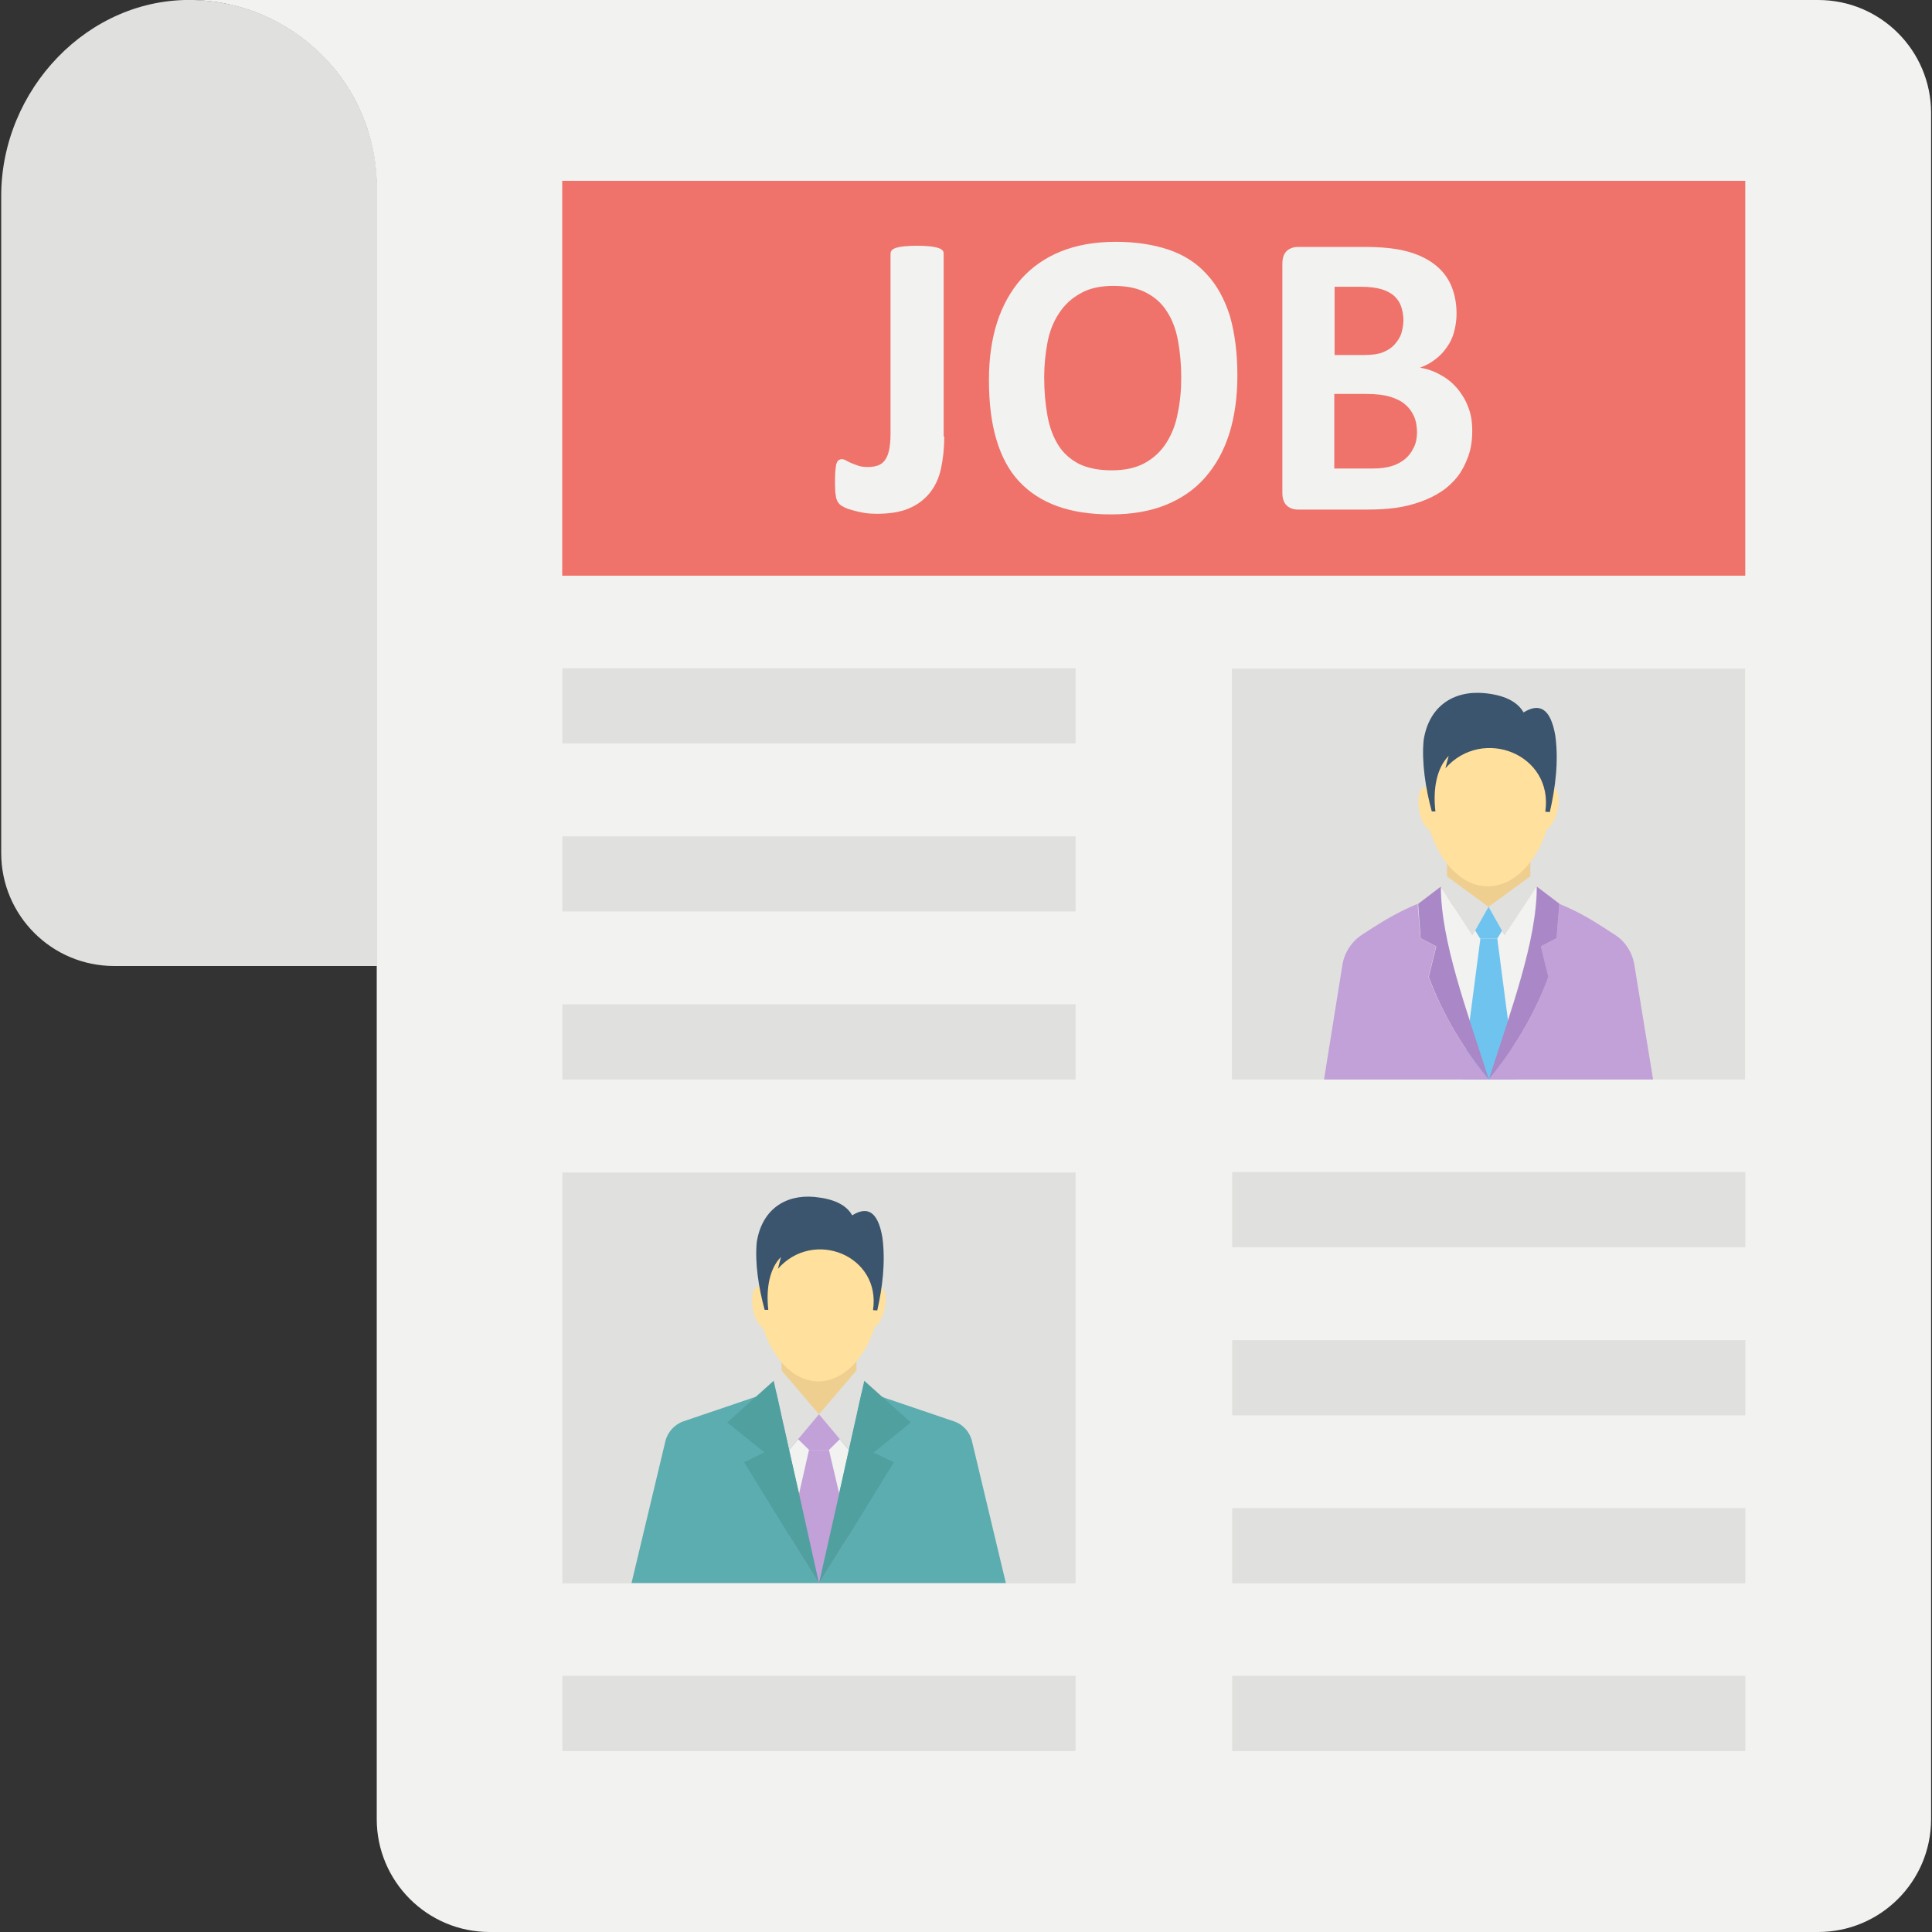 <svg xmlns="http://www.w3.org/2000/svg" enable-background="new 0 0 64 64" viewBox="0 0 64 64"><rect x="0" y="0" width="64" height="64" fill="#333333" stroke="none"/><path fill="#e0e0de" d="M0.04,6.49v21.77c0,2.06,1.67,3.74,3.74,3.74h8.71V6.22c0-1.72-0.7-3.27-1.82-4.4C9.57,0.73,8.08,0.04,6.42,0
		C2.91-0.09,0.04,2.98,0.04,6.49z"/><path fill="#f2f2f0" d="M6.26,0c1.72,0,3.27,0.7,4.4,1.82c1.13,1.13,1.82,2.68,1.82,4.4v54.04c0,2.06,1.67,3.74,3.74,3.74h44.01
		c2.06,0,3.74-1.67,3.74-3.74V3.74c0-2.06-1.67-3.74-3.74-3.74H6.26z"/><rect width="39.19" height="13.08" x="18.63" y="5.99" fill="#ef736a" transform="rotate(-180 38.222 12.53)"/><rect width="17" height="2.49" x="18.63" y="22.15" fill="#e0e0de" transform="rotate(-180 27.13 23.389)"/><rect width="17" height="2.49" x="18.63" y="27.71" fill="#e0e0de" transform="rotate(-180 27.13 28.952)"/><rect width="17" height="2.49" x="18.63" y="33.27" fill="#e0e0de" transform="rotate(-180 27.13 34.515)"/><rect width="17" height="13.61" x="18.63" y="38.84" fill="#e0e0de"/><rect width="17" height="2.49" x="18.63" y="55.53" fill="#e0e0de" transform="rotate(-180 27.13 56.768)"/><rect width="17" height="13.61" x="40.81" y="22.15" fill="#e0e0de"/><rect width="17" height="2.49" x="40.81" y="38.84" fill="#e0e0de" transform="rotate(-180 49.313 40.078)"/><rect width="17" height="2.49" x="40.81" y="44.4" fill="#e0e0de" transform="rotate(-180 49.313 45.642)"/><rect width="17" height="2.49" x="40.81" y="49.96" fill="#e0e0de" transform="rotate(-180 49.313 51.205)"/><rect width="17" height="2.49" x="40.81" y="55.53" fill="#e0e0de" transform="rotate(-180 49.313 56.768)"/><g><path fill="#f2f2f0" d="M31.28 14.46c0 .39-.04.75-.11 1.07-.07.32-.2.59-.38.81-.18.22-.41.39-.7.51-.29.12-.64.17-1.06.17-.13 0-.27-.01-.4-.03-.13-.02-.25-.05-.36-.08-.11-.03-.21-.06-.29-.1-.08-.04-.13-.07-.16-.1-.03-.03-.05-.06-.07-.09-.02-.03-.03-.07-.05-.12-.01-.05-.02-.12-.03-.19 0-.08-.01-.17-.01-.29 0-.15 0-.28.01-.39.01-.11.02-.19.03-.25.02-.06.04-.1.07-.13.03-.02.07-.04.11-.04.04 0 .09.01.14.04.05.03.11.06.18.09.07.03.15.06.24.09.09.03.2.04.32.04.12 0 .23-.02.32-.05.09-.03.17-.09.23-.17.06-.08.11-.19.14-.33.03-.14.05-.32.05-.54V8.41c0-.04.01-.08.04-.12.03-.03.08-.06.14-.08.07-.02.16-.04.27-.05.12-.01.26-.02.43-.02.17 0 .31.01.42.02.11.01.2.03.27.05.07.02.12.05.15.08.03.03.04.07.04.12V14.46zM40.99 12.43c0 .72-.09 1.37-.27 1.94-.18.57-.45 1.05-.8 1.45-.35.4-.79.7-1.31.91-.52.21-1.13.31-1.81.31-.68 0-1.27-.09-1.77-.27-.5-.18-.92-.45-1.26-.81-.34-.36-.59-.82-.76-1.39-.17-.56-.25-1.22-.25-1.99 0-.7.09-1.34.27-1.9.18-.56.45-1.04.8-1.44.35-.39.79-.7 1.31-.91.52-.21 1.13-.32 1.82-.32.66 0 1.24.09 1.75.26.5.17.93.44 1.26.81.34.36.59.82.77 1.38C40.9 11.02 40.99 11.68 40.99 12.43zM39.13 12.52c0-.46-.04-.87-.11-1.25-.07-.37-.19-.69-.37-.96-.17-.27-.4-.47-.69-.62-.29-.15-.65-.22-1.08-.22-.43 0-.8.08-1.09.25-.29.16-.53.38-.71.66-.18.27-.31.59-.38.96-.07.37-.11.75-.11 1.16 0 .48.04.9.11 1.28.07.38.19.7.36.97.17.27.4.47.69.62.29.14.65.21 1.08.21.43 0 .8-.08 1.09-.24.29-.16.53-.38.71-.66.18-.28.31-.6.38-.97C39.09 13.33 39.13 12.94 39.13 12.52zM48.77 14.27c0 .31-.04.59-.13.84-.09.25-.2.47-.35.67-.15.19-.33.36-.54.5-.21.14-.44.25-.69.34-.25.09-.52.16-.8.2-.28.04-.6.06-.95.06H43c-.15 0-.27-.04-.37-.13-.1-.09-.15-.23-.15-.43V8.74c0-.2.05-.34.15-.43.1-.09.23-.13.37-.13h2.19c.53 0 .99.04 1.35.13.37.09.68.23.93.41.25.18.45.41.58.69.13.28.2.61.2.98 0 .21-.03.41-.08.6-.05.19-.13.36-.24.51-.1.15-.23.29-.38.4-.15.12-.32.21-.51.28.25.04.47.12.68.24.21.11.39.26.54.43.15.18.28.38.37.62C48.73 13.71 48.77 13.98 48.77 14.27zM46.49 10.61c0-.17-.03-.33-.08-.47-.05-.14-.13-.25-.24-.35-.11-.09-.24-.16-.41-.21C45.59 9.53 45.37 9.5 45.1 9.5h-.89v2.26h.99c.26 0 .46-.03.61-.09.15-.06.28-.14.38-.25.1-.11.18-.23.23-.37C46.46 10.91 46.49 10.76 46.49 10.61zM46.94 14.33c0-.2-.03-.38-.1-.54-.07-.16-.17-.29-.3-.4-.13-.11-.3-.19-.5-.25-.2-.06-.46-.09-.79-.09h-1.05v2.47h1.28c.25 0 .45-.03.62-.08.17-.05.31-.13.44-.23.12-.1.22-.23.29-.38C46.9 14.7 46.94 14.52 46.94 14.33z"/></g><g><rect width="2.76" height="1.98" x="47.93" y="28.06" fill="#efcf8f" transform="rotate(-180 49.312 29.052)"/><path fill="#ffe09c" d="M47.37,27.51c0.33,1.05,1.05,1.85,1.92,1.85c0.87,0,1.62-0.82,1.95-1.88c0.43-0.3,0.53-1.41,0.17-1.4
							c-0.08-1.54-1-2.75-2.12-2.75c-1.12,0-1.94,1.21-2.03,2.75C46.86,25.94,46.9,27.23,47.37,27.51z"/><path fill="#3a556d" d="M47.55,26.88h-0.12c-0.21-0.77-0.34-1.65-0.27-2.36c0.17-1.11,0.97-1.65,2-1.56
						c0.65,0.06,1.1,0.27,1.31,0.64c0.52-0.32,0.89-0.15,1.05,0.76c0.12,0.86,0,1.75-0.18,2.54l-0.15-0.01
						c0.28-1.9-2.07-2.84-3.31-1.44l0.11-0.41C47.6,25.43,47.46,26.12,47.55,26.88z"/><path fill="#f2f2f0" d="M47.72,29.37c0.01,1.81,0.86,4.1,1.59,6.39c0.73-2.29,1.59-4.58,1.59-6.39l-1.07,1.61l-0.53-0.94
					l-0.53,0.94L47.72,29.37z"/><polygon fill="#6fc4ef" points="48.43 35.76 50.21 35.76 49.6 31.09 49.04 31.09"/><polygon fill="#6fc4ef" points="49.03 31.09 49.6 31.09 50.24 30.04 48.39 30.04"/><polygon fill="#e0e0de" points="49.31 30.04 49.84 30.98 50.9 29.37 50.69 29.03"/><polygon fill="#e0e0de" points="47.72 29.37 48.78 30.98 49.31 30.04 47.93 29.03"/><path fill="#aa87c6" d="M51.3,32.36l-0.25-1.01l0.52-0.27l0.09-1.14l-0.75-0.57c0,1.81-0.86,4.1-1.59,6.39
							C50.14,34.76,50.82,33.64,51.3,32.36z"/><path fill="#c2a0d8" d="M49.31,35.76h5.45l-0.62-3.8c-0.07-0.42-0.31-0.79-0.67-1.01c-0.5-0.32-1.01-0.68-1.82-1.01l-0.09,1.14
							l-0.52,0.27l0.25,1.01C50.82,33.64,50.14,34.76,49.31,35.76z"/><path fill="#aa87c6" d="M47.06,31.08l0.52,0.27l-0.25,1.01c0.48,1.28,1.16,2.4,1.99,3.4c-0.73-2.29-1.59-4.58-1.59-6.39
							l-0.75,0.57L47.06,31.08z"/><path fill="#c2a0d8" d="M49.31,35.76c-0.82-1-1.5-2.12-1.99-3.4l0.25-1.01l-0.52-0.27l-0.09-1.14
							c-0.81,0.34-1.32,0.69-1.82,1.01c-0.36,0.23-0.6,0.59-0.67,1.01l-0.61,3.8H49.31z"/></g><g><path fill="#5badaf" d="M28.82,46.14l2.77,0.94c0.31,0.1,0.54,0.36,0.61,0.67l1.12,4.69h-12.4l1.12-4.69
					c0.07-0.31,0.31-0.57,0.61-0.67l2.77-0.94H28.82z"/><rect width="2.48" height="2.26" x="25.89" y="44.59" fill="#efcf8f" transform="rotate(-180 27.131 45.723)"/><polygon fill="#f2f2f0" points="26.14 48.03 27.13 52.45 28.12 48.03 27.13 46.85"/><polygon fill="#c2a0d8" points="26.14 50.86 27.13 52.45 28.12 50.86 27.8 49.48 27.46 48.03 26.8 48.03 26.47 49.48"/><polygon fill="#c2a0d8" points="26.8 48.03 27.46 48.03 28.66 46.85 25.6 46.85"/><polygon fill="#e0e0de" points="27.13 46.85 27.13 46.85 28.12 48.03 28.63 45.74 28.37 45.4"/><polygon fill="#e0e0de" points="25.63 45.74 26.14 48.03 27.13 46.85 27.13 46.85 25.89 45.4"/><polygon fill="#50a0a0" points="25.32 48.11 24.65 48.44 26.14 50.86 27.13 52.45 26.47 49.48 26.14 48.03 25.63 45.74 24.09 47.12"/><polygon fill="#50a0a0" points="27.13 52.45 28.12 50.86 29.61 48.44 28.94 48.12 30.17 47.12 28.63 45.74 28.12 48.03 27.8 49.48"/><g><path fill="#ffe09c" d="M25.28,43.99c0.31,1,1,1.77,1.83,1.77c0.83,0,1.55-0.78,1.86-1.79c0.41-0.29,0.5-1.34,0.16-1.33
						c-0.08-1.46-0.95-2.62-2.02-2.62c-1.07,0-1.85,1.16-1.93,2.62C24.79,42.49,24.83,43.72,25.28,43.99z"/><path fill="#3a556d" d="M25.45,43.39h-0.12c-0.2-0.73-0.33-1.57-0.26-2.25c0.17-1.06,0.93-1.58,1.91-1.49
					c0.62,0.06,1.05,0.25,1.25,0.61c0.5-0.31,0.85-0.14,1,0.73c0.11,0.82,0,1.67-0.17,2.42l-0.14-0.01
					c0.27-1.81-1.97-2.71-3.15-1.37l0.1-0.39C25.5,42.01,25.37,42.66,25.45,43.39z"/></g></g></svg>